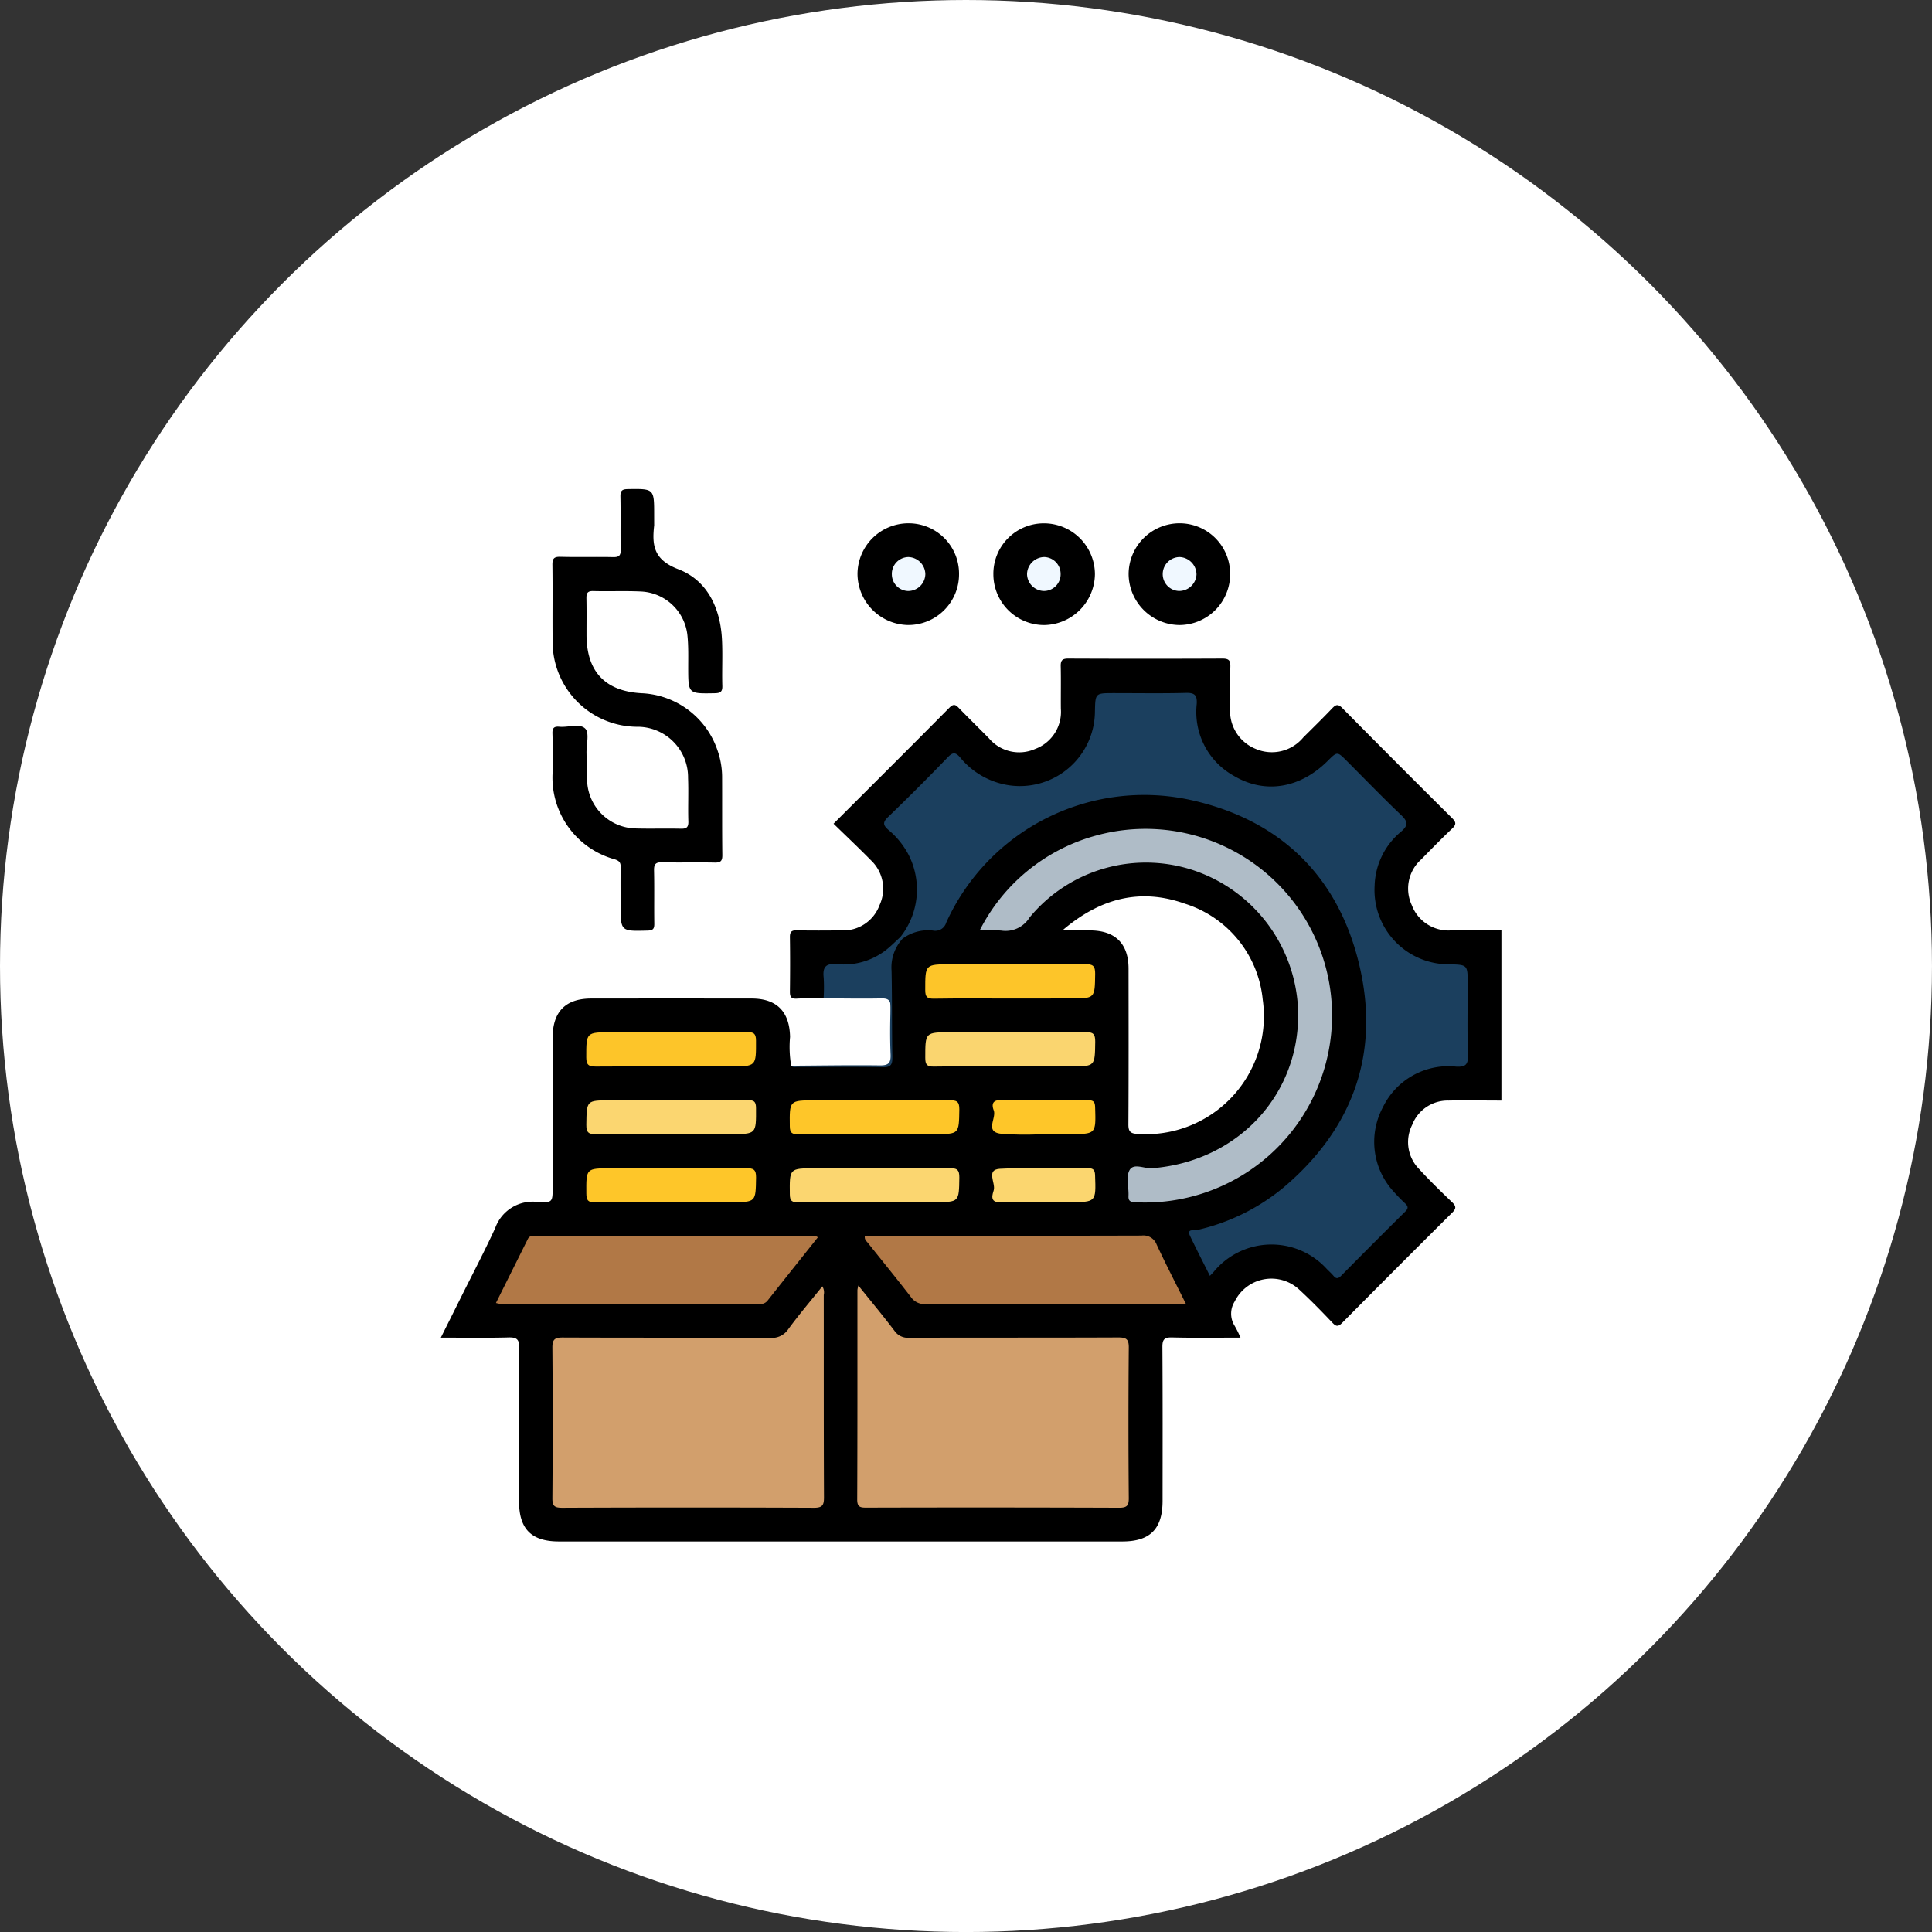 <svg xmlns="http://www.w3.org/2000/svg" width="178.153" height="178.157" viewBox="0 0 178.153 178.157">
  <rect x="0" y="0" width="178.153" height="178.157" fill="#333333" stroke="none"/>
  <g id="Grupo_129613" data-name="Grupo 129613" transform="translate(-786.531 -4806.336)">
    <ellipse id="Elipse_5043" data-name="Elipse 5043" cx="89.076" cy="89.078" rx="89.076" ry="89.078" transform="translate(786.531 4806.336)" fill="#fff"/>
    <g id="Grupo_129602" data-name="Grupo 129602">
      <g id="Grupo_128715" data-name="Grupo 128715" transform="translate(1410.29 4680.524)">
        <path id="Trazado_188535" data-name="Trazado 188535" d="M-547.817,263.456c-.827.006-1.656-.019-2.481.028-.541.031-.627-.209-.621-.674.02-1.659.024-3.318,0-4.976-.008-.493.129-.663.64-.65,1.368.033,2.737.017,4.107.008a3.553,3.553,0,0,0,3.513-2.318,3.606,3.606,0,0,0-.789-4.148c-1.114-1.133-2.271-2.224-3.449-3.372,3.62-3.616,7.166-7.143,10.686-10.7.4-.4.586-.264.892.052.909.939,1.845,1.85,2.761,2.782a3.648,3.648,0,0,0,4.268.966,3.646,3.646,0,0,0,2.355-3.693c-.014-1.308.018-2.616-.013-3.923-.013-.531.137-.714.693-.711q7.115.031,14.231,0c.629,0,.732.22.717.771-.036,1.243,0,2.488-.013,3.732a3.774,3.774,0,0,0,2.33,3.817,3.766,3.766,0,0,0,4.418-1.058c.882-.876,1.771-1.745,2.628-2.645.339-.356.543-.478.962-.054q5.037,5.1,10.128,10.152c.389.387.382.6-.008.969-.972.92-1.907,1.878-2.843,2.835a3.6,3.6,0,0,0-.878,4.2,3.621,3.621,0,0,0,3.593,2.349c1.56,0,3.12-.008,4.68-.013v15.7c-1.624,0-3.247-.032-4.87,0a3.514,3.514,0,0,0-3.362,2.246,3.538,3.538,0,0,0,.649,4.078c.969,1.056,2,2.06,3.033,3.05.389.372.393.585.005.97q-5.088,5.053-10.132,10.149c-.339.342-.533.392-.892.012-.986-1.041-1.99-2.068-3.042-3.041A3.768,3.768,0,0,0-509.9,291.4a2.1,2.1,0,0,0-.01,2.255,9.41,9.41,0,0,1,.538,1.09c-2.173,0-4.238.033-6.3-.018-.72-.018-.908.182-.9.9.032,4.721.019,9.442.016,14.163,0,2.591-1.145,3.749-3.706,3.749q-25.979,0-51.959,0c-2.531,0-3.672-1.144-3.674-3.672,0-4.721-.022-9.443.019-14.163.007-.819-.244-1-1.014-.977-2.026.054-4.054.018-6.218.018.655-1.313,1.25-2.5,1.841-3.689,1.062-2.134,2.175-4.244,3.168-6.41a3.672,3.672,0,0,1,3.9-2.414c1.4.083,1.4.016,1.4-1.361q0-6.891,0-13.781c0-2.4,1.189-3.613,3.552-3.616q7.4-.01,14.8,0c2.319,0,3.5,1.213,3.541,3.547a10.177,10.177,0,0,0,.105,2.651c2.887.11,5.775.007,8.662.057.592.01.555-.334.566-.737.075-2.731-.079-5.456-.217-8.181a3.236,3.236,0,0,1,1.018-2.749,2.96,2.96,0,0,1,2.618-1.113,1.566,1.566,0,0,0,1.623-1c3.415-6.6,8.832-10.543,16.177-11.371a20.213,20.213,0,0,1,20.4,10.847,19.646,19.646,0,0,1,2.415,9.648,20.488,20.488,0,0,1-14.944,19.746c-1.371.391-1.391.376-.72,1.665.321.616.438,1.54,1.045,1.753.629.221,1.034-.68,1.575-1.039a7.12,7.12,0,0,1,9.175.881c1.006.992,1.007.993,2.014-.016,1.487-1.488,2.958-2.992,4.465-4.458.545-.53.642-.97.049-1.509a7.918,7.918,0,0,1-.786-.962,7.212,7.212,0,0,1,3.527-11.384,7.526,7.526,0,0,1,2.464-.174c.791.025,1.07-.3,1.061-1.075-.027-2.233-.006-4.466-.011-6.7,0-1.23-.077-1.353-1.3-1.294a6.6,6.6,0,0,1-5.518-2.313,7.186,7.186,0,0,1-.255-9.237c.219-.274.432-.552.655-.823.709-.862.713-.865-.109-1.69q-2.225-2.237-4.457-4.467c-.9-.9-.9-.9-1.784-.018a6.988,6.988,0,0,1-9.306.793,6.831,6.831,0,0,1-2.953-5.72c-.03-1.42-.017-1.422-1.436-1.423-2.1,0-4.2-.005-6.3,0-1.059,0-1.1.046-1.124,1.049-.125,4.31-2.726,7.121-7.023,7.461a6.271,6.271,0,0,1-4.295-1.321,10.613,10.613,0,0,1-1.335-1.082c-.542-.561-.934-.425-1.424.081-1.486,1.533-3.009,3.03-4.517,4.542-.969.971-.964.967-.023,1.941a6.881,6.881,0,0,1,1.923,6.843,5.855,5.855,0,0,1-1.447,2.763,6.246,6.246,0,0,1-5.424,2.627c-1.439-.028-1.428,0-1.453,1.5C-547.537,262.5-547.389,263.041-547.817,263.456Z" transform="translate(0 -45.586)"/>
        <path id="Trazado_188536" data-name="Trazado 188536" d="M-533.4,174.162a.859.859,0,0,1,0,.1c-.218,1.878-.017,3.18,2.233,4.042,2.657,1.017,3.869,3.569,4.018,6.454.074,1.432-.008,2.871.034,4.3.017.576-.206.669-.718.678-2.426.044-2.42.059-2.428-2.32,0-.988.029-1.982-.068-2.962a4.514,4.514,0,0,0-4.31-4.1c-1.461-.068-2.928,0-4.392-.039-.543-.014-.625.23-.616.688.023,1.116.006,2.232.008,3.349.006,3.39,1.719,5.2,5.08,5.384a7.747,7.747,0,0,1,6.979,5.211,7.519,7.519,0,0,1,.444,2.433c.011,2.424-.008,4.848.021,7.272.006.539-.141.709-.689.7-1.623-.035-3.247.014-4.87-.026-.6-.015-.751.184-.738.761.037,1.626,0,3.253.023,4.88.008.48-.1.643-.619.656-2.489.065-2.489.084-2.489-2.41,0-1.148-.013-2.3.007-3.445.007-.416-.123-.577-.546-.716a7.812,7.812,0,0,1-5.732-7.963c0-1.212.026-2.425-.013-3.636-.017-.519.154-.673.646-.627.817.077,1.874-.338,2.384.178.387.391.1,1.453.111,2.216.021.988-.024,1.983.085,2.961a4.574,4.574,0,0,0,4.394,4.023c1.4.043,2.8-.008,4.2.025.517.012.731-.1.713-.674-.042-1.338.026-2.68-.027-4.018a4.663,4.663,0,0,0-4.75-4.707,7.837,7.837,0,0,1-7.741-7.938c-.023-2.328.015-4.657-.018-6.985-.008-.583.14-.767.74-.751,1.623.043,3.247-.007,4.87.027.55.012.7-.165.686-.7-.032-1.626.01-3.254-.024-4.879-.011-.542.148-.683.688-.691,2.422-.034,2.422-.053,2.422,2.386Z" transform="translate(-30.036)"/>
        <path id="Trazado_188537" data-name="Trazado 188537" d="M-427.921,183.276a4.647,4.647,0,0,1,4.674,4.652,4.683,4.683,0,0,1-4.709,4.729,4.748,4.748,0,0,1-4.654-4.717A4.7,4.7,0,0,1-427.921,183.276Z" transform="translate(-112.077 -9.211)"/>
        <path id="Trazado_188538" data-name="Trazado 188538" d="M-383.538,187.981a4.648,4.648,0,0,1,4.622-4.7,4.705,4.705,0,0,1,4.742,4.708,4.75,4.75,0,0,1-4.7,4.672A4.687,4.687,0,0,1-383.538,187.981Z" transform="translate(-148.62 -9.212)"/>
        <path id="Trazado_188539" data-name="Trazado 188539" d="M-330.011,183.271a4.662,4.662,0,0,1,4.676,4.655,4.694,4.694,0,0,1-4.713,4.728,4.736,4.736,0,0,1-4.649-4.719A4.7,4.7,0,0,1-330.011,183.271Z" transform="translate(-184.99 -9.207)"/>
        <path id="Trazado_188540" data-name="Trazado 188540" d="M-446.273,332.769a3.926,3.926,0,0,0-1.025,2.971c.056,2.646.025,5.293.072,7.939.012.669-.1.964-.871.95-2.609-.048-5.22-.016-7.83-.023-.209,0-.448.093-.625-.114,2.728-.017,5.455-.067,8.182-.031.814.011,1.014-.246.981-1.02-.06-1.428-.048-2.862,0-4.291.02-.659-.168-.881-.847-.866-1.776.038-3.553,0-5.33-.007a15.4,15.4,0,0,0,.009-1.9c-.109-.965.176-1.344,1.211-1.254a6.326,6.326,0,0,0,4.4-1.2c.532-.391.994-.878,1.488-1.32A.317.317,0,0,1-446.273,332.769Z" transform="translate(-94.248 -120.407)" fill="#1b3f5e"/>
        <path id="Trazado_188541" data-name="Trazado 188541" d="M-421.284,267.191l-.19-.172a7.05,7.05,0,0,0,.727-7.569,7.562,7.562,0,0,0-1.858-2.286c-.471-.414-.553-.676-.04-1.171q2.821-2.72,5.541-5.545c.45-.465.7-.432,1.1.018a7.2,7.2,0,0,0,4.536,2.589,6.92,6.92,0,0,0,7.911-6.832c.038-1.668.038-1.668,1.722-1.668,2.229,0,4.458.037,6.686-.02.814-.021,1.024.237.978,1.018a6.735,6.735,0,0,0,3.461,6.651c2.849,1.675,6.084,1.125,8.61-1.393.887-.884.887-.884,1.758-.011,1.666,1.669,3.306,3.366,5.012,4.993.611.582.7.931.016,1.526a6.712,6.712,0,0,0-2.453,5,6.847,6.847,0,0,0,6.865,7.243c1.717.041,1.717.041,1.717,1.8,0,2.2-.047,4.4.023,6.6.028.884-.266,1.077-1.08,1.036a6.7,6.7,0,0,0-6.759,3.74,6.763,6.763,0,0,0,.956,7.747c.337.382.694.749,1.065,1.1.276.258.372.446.048.767q-2.99,2.958-5.945,5.953c-.273.276-.457.251-.689-.026-.184-.219-.4-.41-.6-.612a6.892,6.892,0,0,0-10.445.26c-.084.092-.172.182-.345.363-.634-1.269-1.254-2.472-1.836-3.692-.324-.68.379-.471.577-.518a19.081,19.081,0,0,0,8.069-3.954c6.418-5.442,8.9-12.407,6.955-20.553-1.954-8.19-7.346-13.375-15.58-15.173a20.043,20.043,0,0,0-22.5,11.317,1.05,1.05,0,0,1-1.224.733A3.941,3.941,0,0,0-421.284,267.191Z" transform="translate(-119.236 -54.829)" fill="#1b3f5e"/>
        <path id="Trazado_188542" data-name="Trazado 188542" d="M-432.6,458.566c1.166,1.453,2.277,2.786,3.325,4.168a1.5,1.5,0,0,0,1.358.649c6.428-.021,12.857,0,19.286-.028.723,0,.974.145.967.931q-.06,6.935,0,13.871c.005.711-.169.9-.889.9q-11.648-.042-23.3-.01c-.547,0-.856-.035-.853-.747.029-6.441.017-12.882.02-19.323A2.929,2.929,0,0,1-432.6,458.566Z" transform="translate(-112.008 -214.213)" fill="#d29f6c"/>
        <path id="Trazado_188543" data-name="Trazado 188543" d="M-517.911,458.852a1.079,1.079,0,0,1,.13.8c.006,6.221-.007,12.441.021,18.662,0,.725-.149.961-.926.958q-11.605-.048-23.21,0c-.7,0-.914-.145-.908-.883q.056-6.938,0-13.877c-.007-.78.233-.941.963-.938,6.368.027,12.735.005,19.1.03a1.813,1.813,0,0,0,1.679-.785C-520.069,461.463-518.981,460.186-517.911,458.852Z" transform="translate(-30.018 -214.426)" fill="#d29f6c"/>
        <path id="Trazado_188544" data-name="Trazado 188544" d="M-358.611,321.156c3.494-2.994,7.206-3.92,11.291-2.466a10.318,10.318,0,0,1,7.183,8.85,10.88,10.88,0,0,1-11.541,12.381c-.654-.033-.85-.215-.846-.883.029-4.784.019-9.568.014-14.352,0-2.308-1.228-3.523-3.543-3.53C-356.81,321.154-357.568,321.156-358.611,321.156Z" transform="translate(-167.183 -109.548)" fill="#fff"/>
        <path id="Trazado_188545" data-name="Trazado 188545" d="M-388.477,302.96a17.027,17.027,0,0,1,10.811-8.77,17.2,17.2,0,0,1,21.6,18.272,17.25,17.25,0,0,1-18.09,15.564c-.441-.025-.625-.125-.6-.594.035-.8-.243-1.734.09-2.354.378-.7,1.363-.132,2.077-.188,7.925-.619,13.686-6.815,13.473-14.546a14.163,14.163,0,0,0-9.492-12.875,13.9,13.9,0,0,0-15.272,4.3,2.6,2.6,0,0,1-2.609,1.206A15.8,15.8,0,0,0-388.477,302.96Z" transform="translate(-144.942 -91.352)" fill="#afbcc7"/>
        <path id="Trazado_188546" data-name="Trazado 188546" d="M-400.372,446.829h-1.949q-11.019,0-22.037.013a1.514,1.514,0,0,1-1.364-.638c-1.3-1.689-2.653-3.339-3.98-5.008-.13-.164-.338-.3-.272-.655h.806c8.236,0,16.473.009,24.708-.016a1.3,1.3,0,0,1,1.391.837C-402.225,443.169-401.31,444.941-400.372,446.829Z" transform="translate(-114.031 -200.779)" fill="#b17846"/>
        <path id="Trazado_188547" data-name="Trazado 188547" d="M-533.5,440.726c-1.583,1.989-3.129,3.926-4.664,5.871a.839.839,0,0,1-.762.278q-11.938,0-23.876-.008a2.568,2.568,0,0,1-.387-.081l2.944-5.906c.137-.276.383-.295.648-.294l25.88.023C-533.689,440.608-533.664,440.634-533.5,440.726Z" transform="translate(-14.839 -200.823)" fill="#b17846"/>
        <path id="Trazado_188548" data-name="Trazado 188548" d="M-400.3,345.672c-2.353,0-4.707-.022-7.06.015-.631.01-.791-.176-.791-.8,0-2.369-.024-2.369,2.362-2.369,4.134,0,8.268.016,12.4-.016.706-.005.917.175.907.9-.032,2.264,0,2.265-2.288,2.265Z" transform="translate(-130.29 -127.785)" fill="#fdc529"/>
        <path id="Trazado_188549" data-name="Trazado 188549" d="M-400.3,370.188c-2.354,0-4.708-.023-7.062.015-.642.01-.784-.2-.784-.809,0-2.357-.019-2.357,2.365-2.357,4.135,0,8.271.018,12.406-.017.716-.006.909.18.9.9-.031,2.269,0,2.269-2.291,2.269Z" transform="translate(-130.292 -146.04)" fill="#fad56f"/>
        <path id="Trazado_188550" data-name="Trazado 188550" d="M-522.792,367.051c2.355,0,4.709.018,7.064-.013.6-.008.814.13.816.781.007,2.383.033,2.383-2.363,2.383-4.136,0-8.273-.012-12.409.013-.641,0-.881-.14-.88-.838,0-2.327-.025-2.327,2.331-2.327Z" transform="translate(-39.134 -146.054)" fill="#fdc529"/>
        <path id="Trazado_188551" data-name="Trazado 188551" d="M-522.733,391.642c2.354,0,4.708.018,7.061-.013.566-.007.755.114.758.727.012,2.4.037,2.4-2.325,2.4-4.135,0-8.27-.016-12.4.015-.684.005-.932-.127-.922-.878.032-2.249,0-2.249,2.2-2.249Z" transform="translate(-39.131 -164.367)" fill="#fbd670"/>
        <path id="Trazado_188552" data-name="Trazado 188552" d="M-522.7,419.314c-2.352,0-4.705-.025-7.057.016-.649.012-.79-.2-.794-.808-.016-2.326-.036-2.326,2.231-2.326,4.165,0,8.329.014,12.493-.014.665,0,.939.1.926.864-.038,2.267,0,2.268-2.268,2.268Z" transform="translate(-39.14 -182.65)" fill="#fec629"/>
        <path id="Trazado_188553" data-name="Trazado 188553" d="M-449.242,394.75c-2.351,0-4.7-.014-7.052.011-.547.006-.769-.093-.777-.72-.029-2.4-.055-2.4,2.322-2.4,4.129,0,8.259.014,12.388-.014.666,0,.933.1.921.862-.038,2.263,0,2.264-2.275,2.264Z" transform="translate(-93.858 -164.363)" fill="#fec629"/>
        <path id="Trazado_188554" data-name="Trazado 188554" d="M-449.246,419.306c-2.352,0-4.7-.017-7.055.012-.56.007-.761-.109-.768-.724-.027-2.408-.052-2.407,2.325-2.407,4.131,0,8.263.016,12.394-.016.687-.005.923.135.911.878-.035,2.256,0,2.256-2.278,2.256Z" transform="translate(-93.858 -182.643)" fill="#fbd670"/>
        <path id="Trazado_188555" data-name="Trazado 188555" d="M-379.272,394.745a27.63,27.63,0,0,1-4-.041c-1.419-.21-.318-1.437-.594-2.156-.139-.363-.236-.944.6-.93,2.7.044,5.408.028,8.113.006.512,0,.626.173.64.66.075,2.462.09,2.462-2.371,2.462Z" transform="translate(-148.262 -164.358)" fill="#fec629"/>
        <path id="Trazado_188556" data-name="Trazado 188556" d="M-379.245,419.261c-1.337,0-2.675-.028-4.011.009-1.02.028-.674-.772-.58-1.124.177-.667-.753-1.89.583-1.961,2.7-.142,5.41-.032,8.115-.052.509,0,.627.181.644.666.086,2.462.1,2.462-2.365,2.462Z" transform="translate(-148.285 -182.598)" fill="#fbd66f"/>
        <path id="Trazado_188557" data-name="Trazado 188557" d="M-417.129,197.043a1.589,1.589,0,0,1-1.588,1.556,1.542,1.542,0,0,1-1.5-1.524,1.55,1.55,0,0,1,1.519-1.607A1.609,1.609,0,0,1-417.129,197.043Z" transform="translate(-121.303 -18.29)" fill="#f0f8ff"/>
        <path id="Trazado_188558" data-name="Trazado 188558" d="M-369.818,198.592a1.589,1.589,0,0,1-1.561-1.583,1.613,1.613,0,0,1,1.6-1.547A1.551,1.551,0,0,1-368.283,197,1.538,1.538,0,0,1-369.818,198.592Z" transform="translate(-157.675 -18.285)" fill="#f0f8ff"/>
        <path id="Trazado_188559" data-name="Trazado 188559" d="M-319.259,197.065a1.6,1.6,0,0,1-1.623,1.526,1.551,1.551,0,0,1-1.489-1.639,1.573,1.573,0,0,1,1.554-1.489A1.624,1.624,0,0,1-319.259,197.065Z" transform="translate(-194.169 -18.286)" fill="#f0f8ff"/>
      </g>
    </g>
  </g>
</svg>
